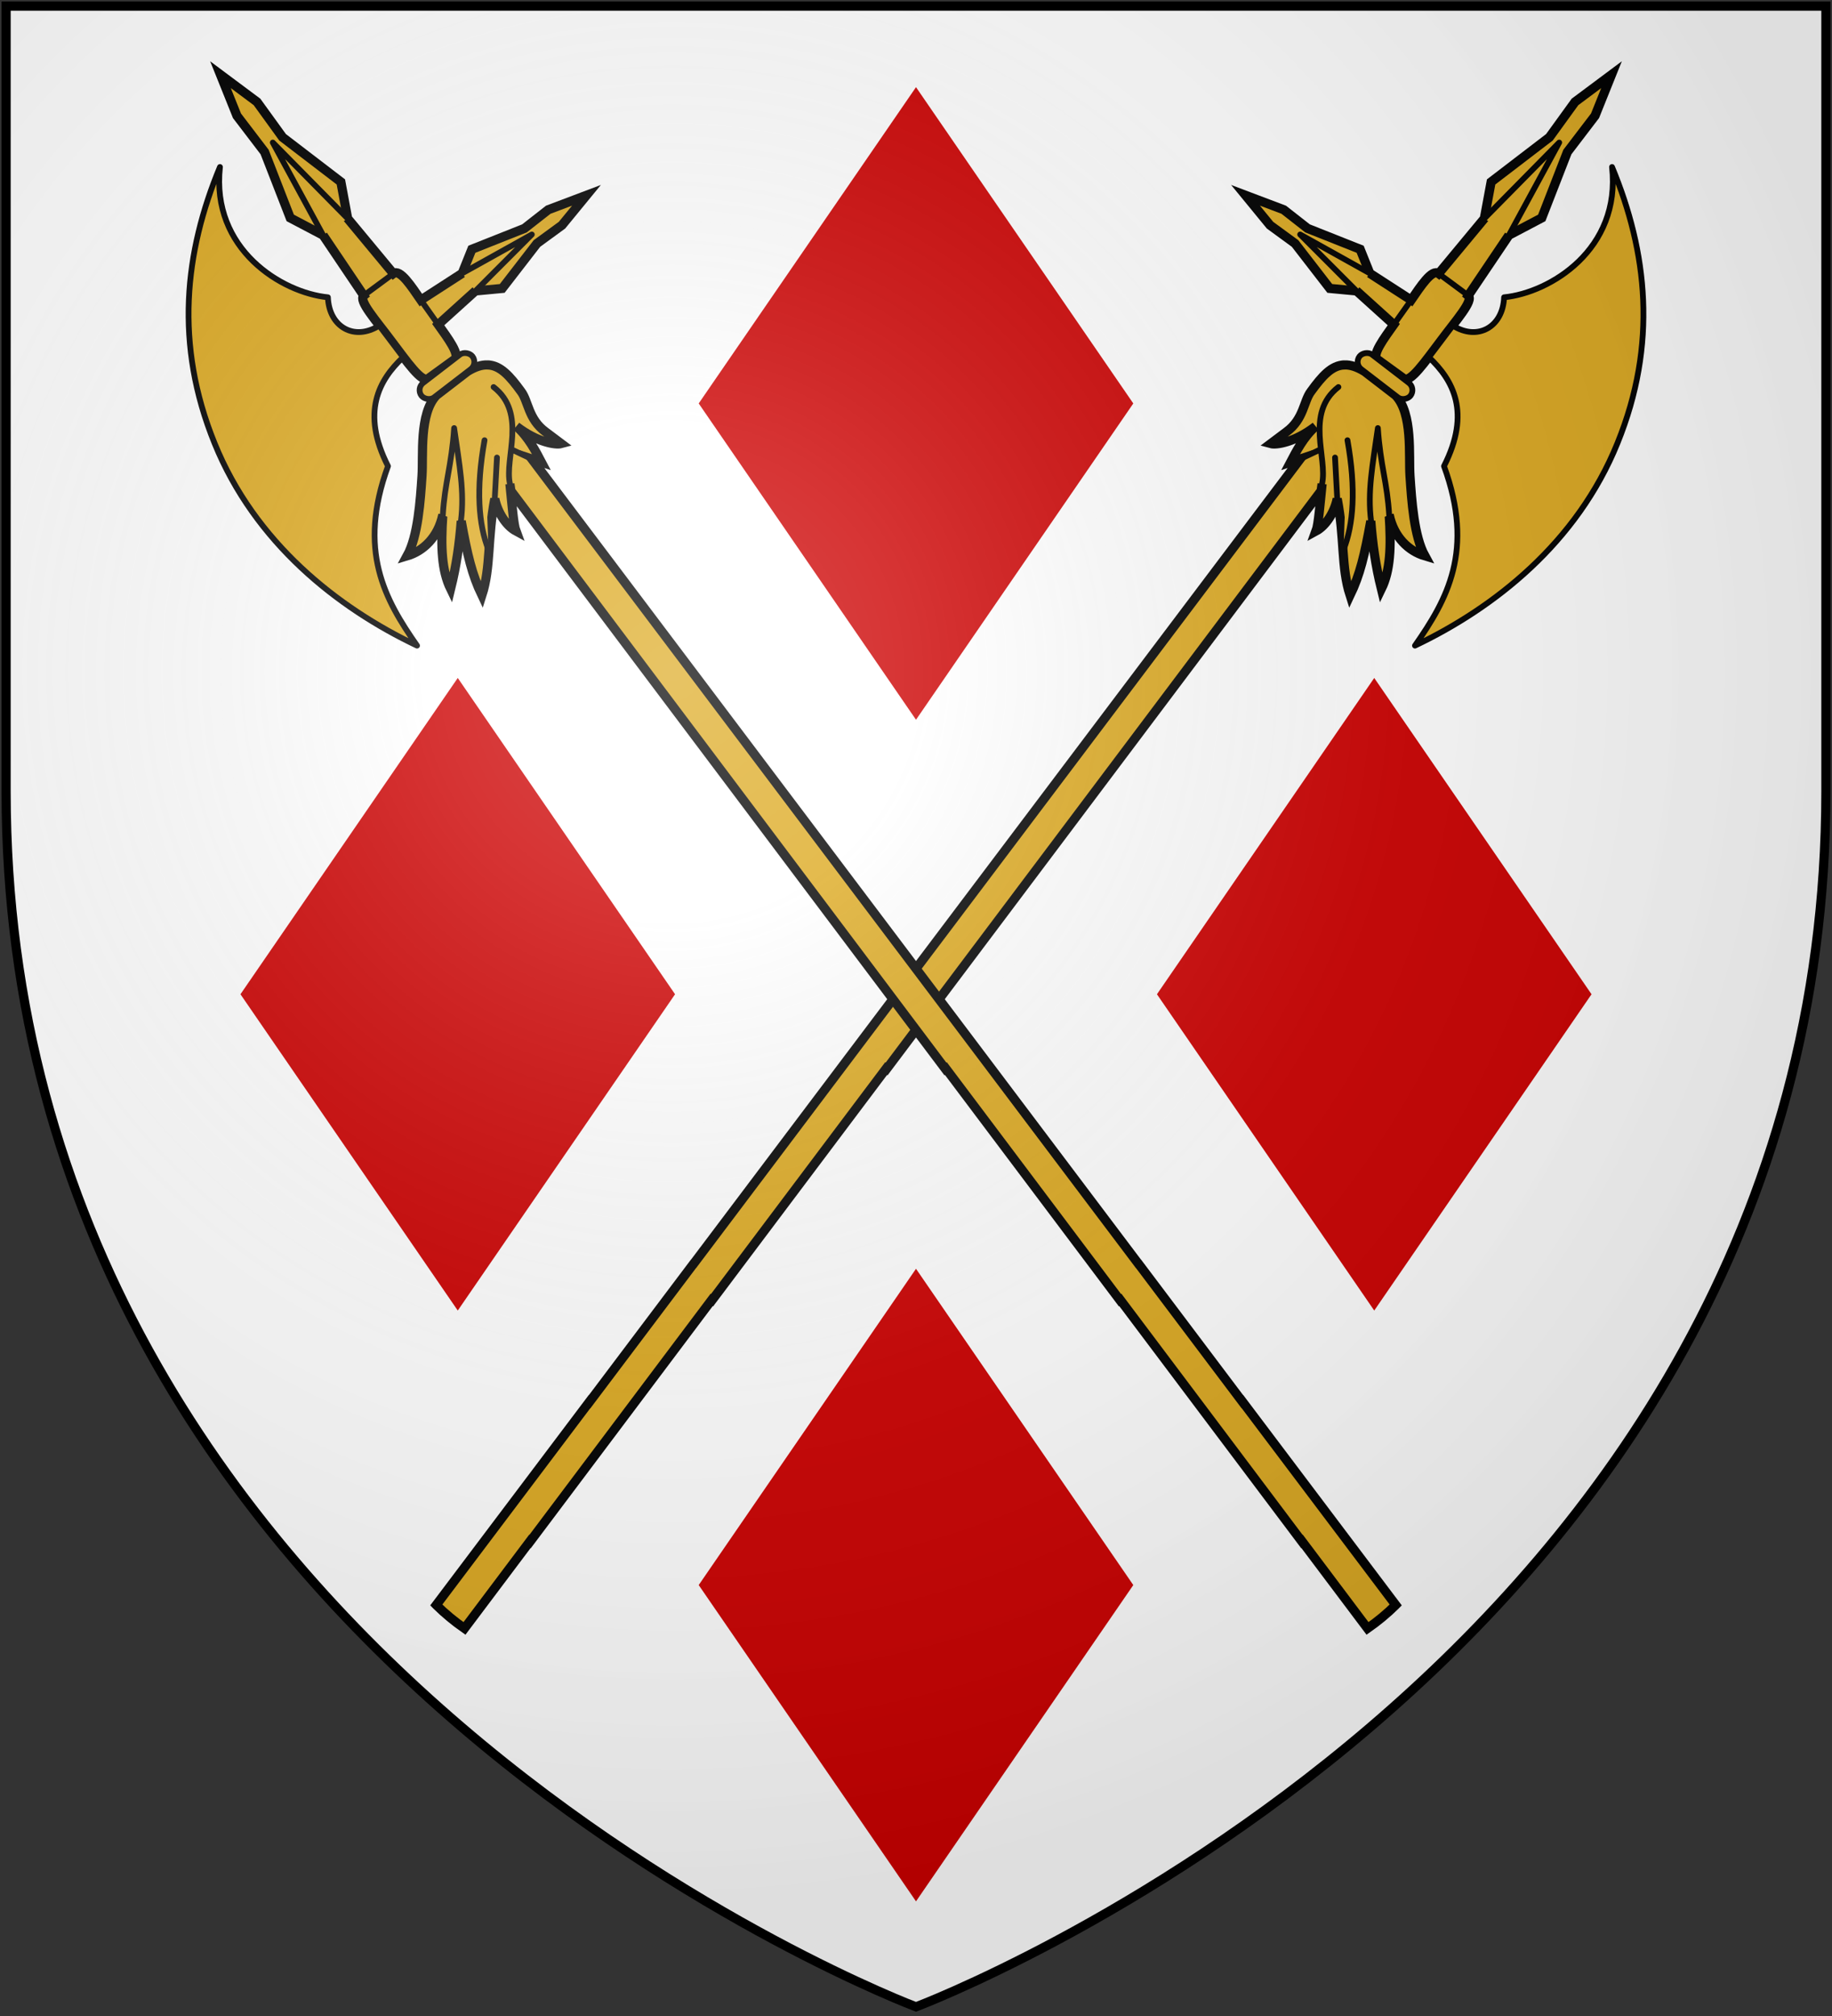 <?xml version="1.0" encoding="UTF-8" standalone="no"?>
<svg
   xmlns:dc="http://purl.org/dc/elements/1.1/"
   xmlns:cc="http://creativecommons.org/ns#"
   xmlns:rdf="http://www.w3.org/1999/02/22-rdf-syntax-ns#"
   xmlns:svg="http://www.w3.org/2000/svg"
   xmlns="http://www.w3.org/2000/svg"
   xmlns:xlink="http://www.w3.org/1999/xlink"
   xmlns:sodipodi="http://sodipodi.sourceforge.net/DTD/sodipodi-0.dtd"
   xmlns:inkscape="http://www.inkscape.org/namespaces/inkscape"
   width="600"
   height="660"
   id="svg2"
   version="1.1"
   inkscape:version="0.48.2 r9819"
   sodipodi:docname="House_Yarwyck.svg">
  <rect width="100%" height="100%" fill="#333333" stroke="none"/>
  <sodipodi:namedview
     pagecolor="#ffffff"
     bordercolor="#666666"
     borderopacity="1"
     objecttolerance="10"
     gridtolerance="10"
     guidetolerance="10"
     inkscape:pageopacity="0"
     inkscape:pageshadow="2"
     inkscape:window-width="1366"
     inkscape:window-height="715"
     id="namedview22"
     showgrid="false"
     inkscape:zoom="0.50568848"
     inkscape:cx="16.246907"
     inkscape:cy="281.30848"
     inkscape:window-x="-8"
     inkscape:window-y="-8"
     inkscape:window-maximized="1"
     inkscape:current-layer="layer2" />
  <defs
     id="defs4">
    <inkscape:path-effect
       effect="spiro"
       id="path-effect6448"
       is_visible="true" />
    <inkscape:path-effect
       effect="spiro"
       id="path-effect6374"
       is_visible="true" />
    <inkscape:path-effect
       is_visible="true"
       id="path-effect3136"
       effect="spiro" />
    <inkscape:path-effect
       effect="spiro"
       id="path-effect3132"
       is_visible="true" />
    <inkscape:path-effect
       effect="spiro"
       id="path-effect3101"
       is_visible="true" />
    <inkscape:path-effect
       is_visible="true"
       id="path-effect3085"
       effect="spiro" />
    <inkscape:path-effect
       is_visible="true"
       id="path-effect3083"
       effect="spiro" />
    <inkscape:path-effect
       is_visible="true"
       id="path-effect3081"
       effect="spiro" />
    <inkscape:path-effect
       is_visible="true"
       id="path-effect3079"
       effect="spiro" />
    <inkscape:path-effect
       is_visible="true"
       id="path-effect3077"
       effect="spiro" />
    <inkscape:path-effect
       is_visible="true"
       id="path-effect3075"
       effect="spiro" />
    <inkscape:path-effect
       effect="spiro"
       id="path-effect3049"
       is_visible="true" />
    <inkscape:path-effect
       is_visible="true"
       id="path-effect3045"
       effect="spiro" />
    <inkscape:path-effect
       effect="spiro"
       id="path-effect3041"
       is_visible="true" />
    <radialGradient
       id="rg"
       gradientUnits="userSpaceOnUse"
       cx="220"
       cy="220"
       r="405">
      <stop
         style="stop-color:#fff;stop-opacity:.3"
         offset="0"
         id="stop7" />
      <stop
         style="stop-color:#fff;stop-opacity:.2"
         offset=".2"
         id="stop9" />
      <stop
         style="stop-color:#666;stop-opacity:.1"
         offset=".6"
         id="stop11" />
      <stop
         style="stop-color:#000;stop-opacity:.13"
         offset="1"
         id="stop13" />
    </radialGradient>
    <path
       id="shield"
       d="m2,2v257c0,286 298,398 298,398c0,0 298-112 298-398V2z" />
    <radialGradient
       inkscape:collect="always"
       xlink:href="#rg-7"
       id="radialGradient3055-1"
       gradientUnits="userSpaceOnUse"
       cx="220"
       cy="220"
       r="405" />
    <radialGradient
       id="rg-7"
       gradientUnits="userSpaceOnUse"
       cx="220"
       cy="220"
       r="405">
      <stop
         style="stop-color:#fff;stop-opacity:.3"
         offset="0"
         id="stop7-4" />
      <stop
         style="stop-color:#fff;stop-opacity:.2"
         offset=".2"
         id="stop9-0" />
      <stop
         style="stop-color:#666;stop-opacity:.1"
         offset=".6"
         id="stop11-9" />
      <stop
         style="stop-color:#000;stop-opacity:.13"
         offset="1"
         id="stop13-4" />
    </radialGradient>
    <radialGradient
       r="405"
       cy="220"
       cx="220"
       gradientUnits="userSpaceOnUse"
       id="radialGradient3074"
       xlink:href="#rg-7"
       inkscape:collect="always" />
    <inkscape:path-effect
       is_visible="true"
       id="path-effect10120-1"
       effect="spiro" />
    <inkscape:path-effect
       effect="spiro"
       id="path-effect10118-3"
       is_visible="true" />
    <inkscape:path-effect
       effect="spiro"
       id="path-effect10116-9"
       is_visible="true" />
    <inkscape:path-effect
       effect="spiro"
       id="path-effect10114-7"
       is_visible="true" />
    <inkscape:path-effect
       effect="spiro"
       id="path-effect10112-7"
       is_visible="true" />
    <inkscape:path-effect
       effect="spiro"
       id="path-effect10110-2"
       is_visible="true" />
    <linearGradient
       inkscape:collect="always"
       xlink:href="#linearGradient4719-5"
       id="linearGradient4039"
       gradientUnits="userSpaceOnUse"
       gradientTransform="matrix(2.326,0,0,2.294,447.695,-1820.28)"
       x1="-145.259"
       y1="984.243"
       x2="-64.143"
       y2="984.148" />
    <linearGradient
       inkscape:collect="always"
       id="linearGradient4719-5">
      <stop
         style="stop-color:#666666;stop-opacity:1;"
         offset="0"
         id="stop4721-5" />
      <stop
         id="stop4809-1"
         offset="0.393"
         style="stop-color:#666666;stop-opacity:0.749;" />
      <stop
         style="stop-color:#666666;stop-opacity:0;"
         offset="1"
         id="stop4723-7" />
    </linearGradient>
    <radialGradient
       inkscape:collect="always"
       xlink:href="#linearGradient4801-8"
       id="radialGradient4041"
       gradientUnits="userSpaceOnUse"
       gradientTransform="matrix(-0.722,1.265,-2.273,-1.262,1712.011,1733.784)"
       cx="-307.143"
       cy="782.362"
       fx="-307.143"
       fy="782.362"
       r="63" />
    <linearGradient
       inkscape:collect="always"
       id="linearGradient4801-8">
      <stop
         style="stop-color:#000000;stop-opacity:1;"
         offset="0"
         id="stop4803-2" />
      <stop
         style="stop-color:#000000;stop-opacity:0;"
         offset="1"
         id="stop4805-4" />
    </linearGradient>
    <inkscape:path-effect
       effect="spiro"
       id="path-effect10108-4"
       is_visible="true" />
    <linearGradient
       inkscape:collect="always"
       xlink:href="#linearGradient4719-5"
       id="linearGradient4044"
       gradientUnits="userSpaceOnUse"
       gradientTransform="matrix(-2.406,0,0,-1.649,142.062,1726.531)"
       x1="-145.259"
       y1="984.243"
       x2="-64.143"
       y2="984.148" />
    <radialGradient
       inkscape:collect="always"
       xlink:href="#linearGradient4801-8"
       id="radialGradient4046"
       gradientUnits="userSpaceOnUse"
       gradientTransform="matrix(0.746,-0.909,2.351,0.906,-1165.637,-827.118)"
       cx="-307.143"
       cy="782.362"
       fx="-307.143"
       fy="782.362"
       r="63" />
    <inkscape:path-effect
       effect="spiro"
       id="path-effect10102-7"
       is_visible="true" />
    <linearGradient
       inkscape:collect="always"
       xlink:href="#linearGradient4719-5"
       id="linearGradient4049"
       gradientUnits="userSpaceOnUse"
       gradientTransform="matrix(2.335,0,0,-1.615,449.441,1692.189)"
       x1="-145.259"
       y1="984.243"
       x2="-64.143"
       y2="984.148" />
    <radialGradient
       inkscape:collect="always"
       xlink:href="#linearGradient4801-8"
       id="radialGradient4051"
       gradientUnits="userSpaceOnUse"
       gradientTransform="matrix(-0.724,-0.89,-2.282,0.888,1718.788,-809.094)"
       cx="-307.143"
       cy="782.362"
       fx="-307.143"
       fy="782.362"
       r="63" />
    <inkscape:path-effect
       is_visible="true"
       id="path-effect10096-8"
       effect="spiro" />
    <linearGradient
       inkscape:collect="always"
       xlink:href="#linearGradient4719-5"
       id="linearGradient4054"
       gradientUnits="userSpaceOnUse"
       gradientTransform="matrix(-2.41,0,0,2.282,139.611,-1810.816)"
       x1="-145.259"
       y1="984.243"
       x2="-64.143"
       y2="984.148" />
    <radialGradient
       inkscape:collect="always"
       xlink:href="#linearGradient4801-8"
       id="radialGradient4056"
       gradientUnits="userSpaceOnUse"
       gradientTransform="matrix(0.748,1.258,2.355,-1.255,-1170.296,1723.935)"
       cx="-307.143"
       cy="782.362"
       fx="-307.143"
       fy="782.362"
       r="63" />
    <inkscape:path-effect
       is_visible="true"
       id="path-effect10090-3"
       effect="spiro" />
    <inkscape:path-effect
       effect="spiro"
       id="path-effect10084-1"
       is_visible="true" />
    <inkscape:path-effect
       effect="spiro"
       id="path-effect10082-1"
       is_visible="true" />
    <radialGradient
       inkscape:collect="always"
       xlink:href="#linearGradient4801-8"
       id="radialGradient4061"
       gradientUnits="userSpaceOnUse"
       gradientTransform="matrix(-0.765,1.29,-2.41,-1.287,1806.844,1757.47)"
       cx="-307.143"
       cy="782.362"
       fx="-307.143"
       fy="782.362"
       r="63" />
    <inkscape:path-effect
       effect="spiro"
       id="path-effect10080-4"
       is_visible="true" />
    <inkscape:path-effect
       is_visible="true"
       id="path-effect3075-1"
       effect="spiro" />
    <inkscape:path-effect
       effect="spiro"
       id="path-effect3101-7"
       is_visible="true" />
    <linearGradient
       inkscape:collect="always"
       xlink:href="#grad1-7-7"
       id="linearGradient3085-8-8"
       gradientUnits="userSpaceOnUse"
       gradientTransform="matrix(0.775,0,0,0.31,152.69,-13.619)"
       x1="78.877"
       y1="178.074"
       x2="301.406"
       y2="178.074" />
    <linearGradient
       id="grad1-7-7"
       x1="78.877"
       y1="178.074"
       x2="301.406"
       y2="178.074"
       gradientTransform="scale(1.578,0.634)"
       gradientUnits="userSpaceOnUse">
      <stop
         offset="0%"
         style="stop-color:#da0;"
         id="stop16-4-4" />
      <stop
         offset="40%"
         style="stop-color:#fd0;"
         id="stop18-0-0" />
      <stop
         offset="60%"
         style="stop-color:#fd0;"
         id="stop20-9-9" />
      <stop
         offset="100%"
         style="stop-color:#da0;"
         id="stop22-4-4" />
    </linearGradient>
    <linearGradient
       inkscape:collect="always"
       xlink:href="#grad1-7-7"
       id="linearGradient3081-8-8"
       gradientUnits="userSpaceOnUse"
       gradientTransform="matrix(0.775,0,0,0.31,-27.31,-13.619)"
       x1="78.877"
       y1="178.074"
       x2="301.406"
       y2="178.074" />
    <linearGradient
       id="linearGradient3093"
       x1="78.877"
       y1="178.074"
       x2="301.406"
       y2="178.074"
       gradientTransform="scale(1.578,0.634)"
       gradientUnits="userSpaceOnUse">
      <stop
         offset="0%"
         style="stop-color:#da0;"
         id="stop3095" />
      <stop
         offset="40%"
         style="stop-color:#fd0;"
         id="stop3097" />
      <stop
         offset="60%"
         style="stop-color:#fd0;"
         id="stop3099" />
      <stop
         offset="100%"
         style="stop-color:#da0;"
         id="stop3101" />
    </linearGradient>
    <linearGradient
       y2="178.074"
       x2="301.406"
       y1="178.074"
       x1="78.877"
       gradientTransform="matrix(0.775,0,0,0.31,332.69,-13.619)"
       gradientUnits="userSpaceOnUse"
       id="linearGradient3128-1"
       xlink:href="#grad1-7-7"
       inkscape:collect="always" />
    <linearGradient
       id="linearGradient3104"
       x1="78.877"
       y1="178.074"
       x2="301.406"
       y2="178.074"
       gradientTransform="scale(1.578,0.634)"
       gradientUnits="userSpaceOnUse">
      <stop
         offset="0%"
         style="stop-color:#da0;"
         id="stop3106" />
      <stop
         offset="40%"
         style="stop-color:#fd0;"
         id="stop3108" />
      <stop
         offset="60%"
         style="stop-color:#fd0;"
         id="stop3110" />
      <stop
         offset="100%"
         style="stop-color:#da0;"
         id="stop3112" />
    </linearGradient>
    <inkscape:path-effect
       is_visible="true"
       id="path-effect3061"
       effect="spiro" />
  </defs>
  <g
     inkscape:groupmode="layer"
     id="layer2"
     inkscape:label="Elements"
     style="display:inline">
    <path
       inkscape:connector-curvature="0"
       d="M 598,2 V 259 C 598,545 300,657 300,657 300,657 2,545 2,259 V 2 z"
       id="path13"
       style="fill:#ffffff;fill-opacity:1;stroke:none;display:inline" />
    <g
       id="g6626"
       transform="matrix(0.999,-0.052,0.052,0.999,-14.325,14.133)">
      <path
         inkscape:connector-curvature="0"
         id="path6573"
         d="M 540.656,38.469 528.25,46.75 519.281,57.875 499.469,71.469 496.625,83.312 480.75,100.531 c -2.104,-1.763 -6.195,3.984 -9.438,8.188 L 458.25,99.281 455.5,91.25 l -16.844,-7.719 -7.469,-6.5 -12.25,-5.375 7.5,10.188 7.875,6.406 10.594,15.281 8.719,1.281 11.594,11.625 c -3.151,4.013 -8.162,9.869 -5.781,11.25 l 8.125,6.562 c 2.008,1.67 7.182,-5.089 12.75,-11.688 5.287,-6.405 11.538,-12.64 9.719,-14.312 L 504.375,89.188 515.406,84.094 524.906,63 534.562,51.625 540.656,38.469 z m -92.281,90.312 c -4.215,-0.081 -7.486,3.297 -11.375,8.094 -2.599,3.06 -2.796,8.917 -8.688,12.781 l -5.344,3.594 c 1.779,0.593 7.943,-0.033 14.938,-4.875 -4.138,3.293 -6.787,7.931 -8.781,11.281 l 3.188,-0.875 -148.438,176.906 -63.562,75.781 -0.031,0 -36.312,43.312 -0.031,-0.031 -53.562,63.844 c 0.005,0.006 -0.005,0.026 0,0.031 2.691,2.959 5.654,5.663 8.812,8.125 l 22.875,-27.344 0.062,0.062 63.469,-75.875 0.125,0.094 60.844,-72.719 0.156,0.125 151.906,-181.562 0.438,-2.25 c -1.035,6.625 -1.868,13.221 -2.781,15.312 3.282,-1.56 6.307,-5.732 7.469,-10.188 1.797,12.91 0.062,22.375 2.562,31.781 3.585,-6.569 5.456,-12.945 8.031,-23.938 0.206,7.551 0.777,14.371 2.312,22.375 3.219,-5.808 3.972,-13.394 3.812,-24.156 1.151,7.537 5.843,12.281 10.969,14.094 -3.215,-6.657 -3.377,-18.161 -3.5,-26.469 -0.098,-6.609 2.037,-20.253 -3.344,-26.5 l -9.75,-8.344 c -2.445,-1.675 -4.553,-2.432 -6.469,-2.469 z"
         style="fill:#ddaa22;stroke:#000000;stroke-width:3;stroke-miterlimit:4;stroke-opacity:1;stroke-dasharray:none" />
      <path
         style="fill:#ddaa22;stroke:#000000;stroke-width:1.888;stroke-linecap:round;stroke-linejoin:round"
         d="m 539.254,68.649 c 10.11,28.425 11.956,58.615 -2.937,90.376 -14.882,31.855 -43.077,51.726 -69.638,62.696 11.305,-14.521 21.179,-30.06 12.546,-58.166 9.85,-17.144 4.4,-28.017 -3.081,-35.838 l 8.351,-9.945 c 7.826,5.55 16.357,1.363 17.251,-8.377 15.127,-0.697 39.099,-13.678 37.508,-40.746 z"
         id="path6425"
         inkscape:connector-curvature="0" />
      <path
         style="fill:#ddaa22;stroke:#000000;stroke-width:1.888;stroke-linecap:round;stroke-linejoin:round"
         d="m 458.253,99.275 -22.114,-13.874 17.474,19.42 m 27.132,-4.274 9.368,7.699 m 6.523,-24.941 25.761,-23.546 -18.025,29.418 m -39.162,27.276 6.118,-7.74 m -38.261,49.766 6.195,-2.547 m 6.785,-20.025 c -11.496,8.008 -4.663,23.016 -6.995,31.36 m 4.692,-8.379 0.021,14.164 m 16.703,5.607 c -0.065,-10.764 -2.035,-16.212 -2.22,-28.674 -2.37,12.122 -4.511,20.558 -3.8,30.274 m -9.499,8.923 c 3.659,-7.986 5.187,-19.53 3.153,-35.741"
         id="path6427"
         inkscape:connector-curvature="0" />
      <rect
         style="fill:#ddaa22;stroke:#000000;stroke-width:1.888;stroke-linecap:round;stroke-linejoin:round"
         rx="2.964"
         transform="matrix(-0.76,-0.65,-0.645,0.765,0,0)"
         height="5.931"
         width="21.087"
         y="-201.642"
         x="-449.142"
         id="rect6429" />
    </g>
    <path
       id="path6328"
       d="M 221.089,325.5 149.922,221.952 78.754,325.5 149.922,429.048 z"
       style="fill:#cc0000;display:inline"
       inkscape:connector-curvature="0" />
    <path
       inkscape:connector-curvature="0"
       style="fill:#cc0000;display:inline"
       d="m 378.911,325.5 71.167,-103.548 71.167,103.548 -71.167,103.548 z"
       id="path6516" />
    <path
       inkscape:connector-curvature="0"
       style="fill:#cc0000;display:inline"
       d="M 371.167,132.082 300,28.534 228.833,132.082 300,235.63 z"
       id="path6663" />
    <path
       id="path6665"
       d="M 371.167,518.918 300,415.37 228.833,518.918 300,622.466 z"
       style="fill:#cc0000;display:inline"
       inkscape:connector-curvature="0" />
    <g
       transform="matrix(-0.999,-0.052,-0.052,0.999,614.325,14.133)"
       id="g3106">
      <path
         style="fill:#ddaa22;stroke:#000000;stroke-width:3;stroke-miterlimit:4;stroke-opacity:1;stroke-dasharray:none"
         d="M 540.656,38.469 528.25,46.75 519.281,57.875 499.469,71.469 496.625,83.312 480.75,100.531 c -2.104,-1.763 -6.195,3.984 -9.438,8.188 L 458.25,99.281 455.5,91.25 l -16.844,-7.719 -7.469,-6.5 -12.25,-5.375 7.5,10.188 7.875,6.406 10.594,15.281 8.719,1.281 11.594,11.625 c -3.151,4.013 -8.162,9.869 -5.781,11.25 l 8.125,6.562 c 2.008,1.67 7.182,-5.089 12.75,-11.688 5.287,-6.405 11.538,-12.64 9.719,-14.312 L 504.375,89.188 515.406,84.094 524.906,63 534.562,51.625 540.656,38.469 z m -92.281,90.312 c -4.215,-0.081 -7.486,3.297 -11.375,8.094 -2.599,3.06 -2.796,8.917 -8.688,12.781 l -5.344,3.594 c 1.779,0.593 7.943,-0.033 14.938,-4.875 -4.138,3.293 -6.787,7.931 -8.781,11.281 l 3.188,-0.875 -148.438,176.906 -63.562,75.781 -0.031,0 -36.312,43.312 -0.031,-0.031 -53.562,63.844 c 0.005,0.006 -0.005,0.026 0,0.031 2.691,2.959 5.654,5.663 8.812,8.125 l 22.875,-27.344 0.062,0.062 63.469,-75.875 0.125,0.094 60.844,-72.719 0.156,0.125 151.906,-181.562 0.438,-2.25 c -1.035,6.625 -1.868,13.221 -2.781,15.312 3.282,-1.56 6.307,-5.732 7.469,-10.188 1.797,12.91 0.062,22.375 2.562,31.781 3.585,-6.569 5.456,-12.945 8.031,-23.938 0.206,7.551 0.777,14.371 2.312,22.375 3.219,-5.808 3.972,-13.394 3.812,-24.156 1.151,7.537 5.843,12.281 10.969,14.094 -3.215,-6.657 -3.377,-18.161 -3.5,-26.469 -0.098,-6.609 2.037,-20.253 -3.344,-26.5 l -9.75,-8.344 c -2.445,-1.675 -4.553,-2.432 -6.469,-2.469 z"
         id="path3108"
         inkscape:connector-curvature="0" />
      <path
         inkscape:connector-curvature="0"
         id="path3110"
         d="m 539.254,68.649 c 10.11,28.425 11.956,58.615 -2.937,90.376 -14.882,31.855 -43.077,51.726 -69.638,62.696 11.305,-14.521 21.179,-30.06 12.546,-58.166 9.85,-17.144 4.4,-28.017 -3.081,-35.838 l 8.351,-9.945 c 7.826,5.55 16.357,1.363 17.251,-8.377 15.127,-0.697 39.099,-13.678 37.508,-40.746 z"
         style="fill:#ddaa22;stroke:#000000;stroke-width:1.888;stroke-linecap:round;stroke-linejoin:round" />
      <path
         inkscape:connector-curvature="0"
         id="path3112"
         d="m 458.253,99.275 -22.114,-13.874 17.474,19.42 m 27.132,-4.274 9.368,7.699 m 6.523,-24.941 25.761,-23.546 -18.025,29.418 m -39.162,27.276 6.118,-7.74 m -38.261,49.766 6.195,-2.547 m 6.785,-20.025 c -11.496,8.008 -4.663,23.016 -6.995,31.36 m 4.692,-8.379 0.021,14.164 m 16.703,5.607 c -0.065,-10.764 -2.035,-16.212 -2.22,-28.674 -2.37,12.122 -4.511,20.558 -3.8,30.274 m -9.499,8.923 c 3.659,-7.986 5.187,-19.53 3.153,-35.741"
         style="fill:#ddaa22;stroke:#000000;stroke-width:1.888;stroke-linecap:round;stroke-linejoin:round" />
      <rect
         id="rect3114"
         x="-449.142"
         y="-201.642"
         width="21.087"
         height="5.931"
         transform="matrix(-0.76,-0.65,-0.645,0.765,0,0)"
         rx="2.964"
         style="fill:#ddaa22;stroke:#000000;stroke-width:1.888;stroke-linecap:round;stroke-linejoin:round" />
    </g>
  </g>
  <g
     inkscape:groupmode="layer"
     id="layer1"
     inkscape:label="Cover"
     style="display:inline"
     sodipodi:insensitive="true">
    <path
       d="m 2,2 v 257 c 0,286 298,398 298,398 0,0 298,-112 298,-398 V 2 z"
       id="shine"
       inkscape:connector-curvature="0"
       style="fill:url(#radialGradient3074);stroke:#000000;stroke-width:3" />
  </g>
</svg>
